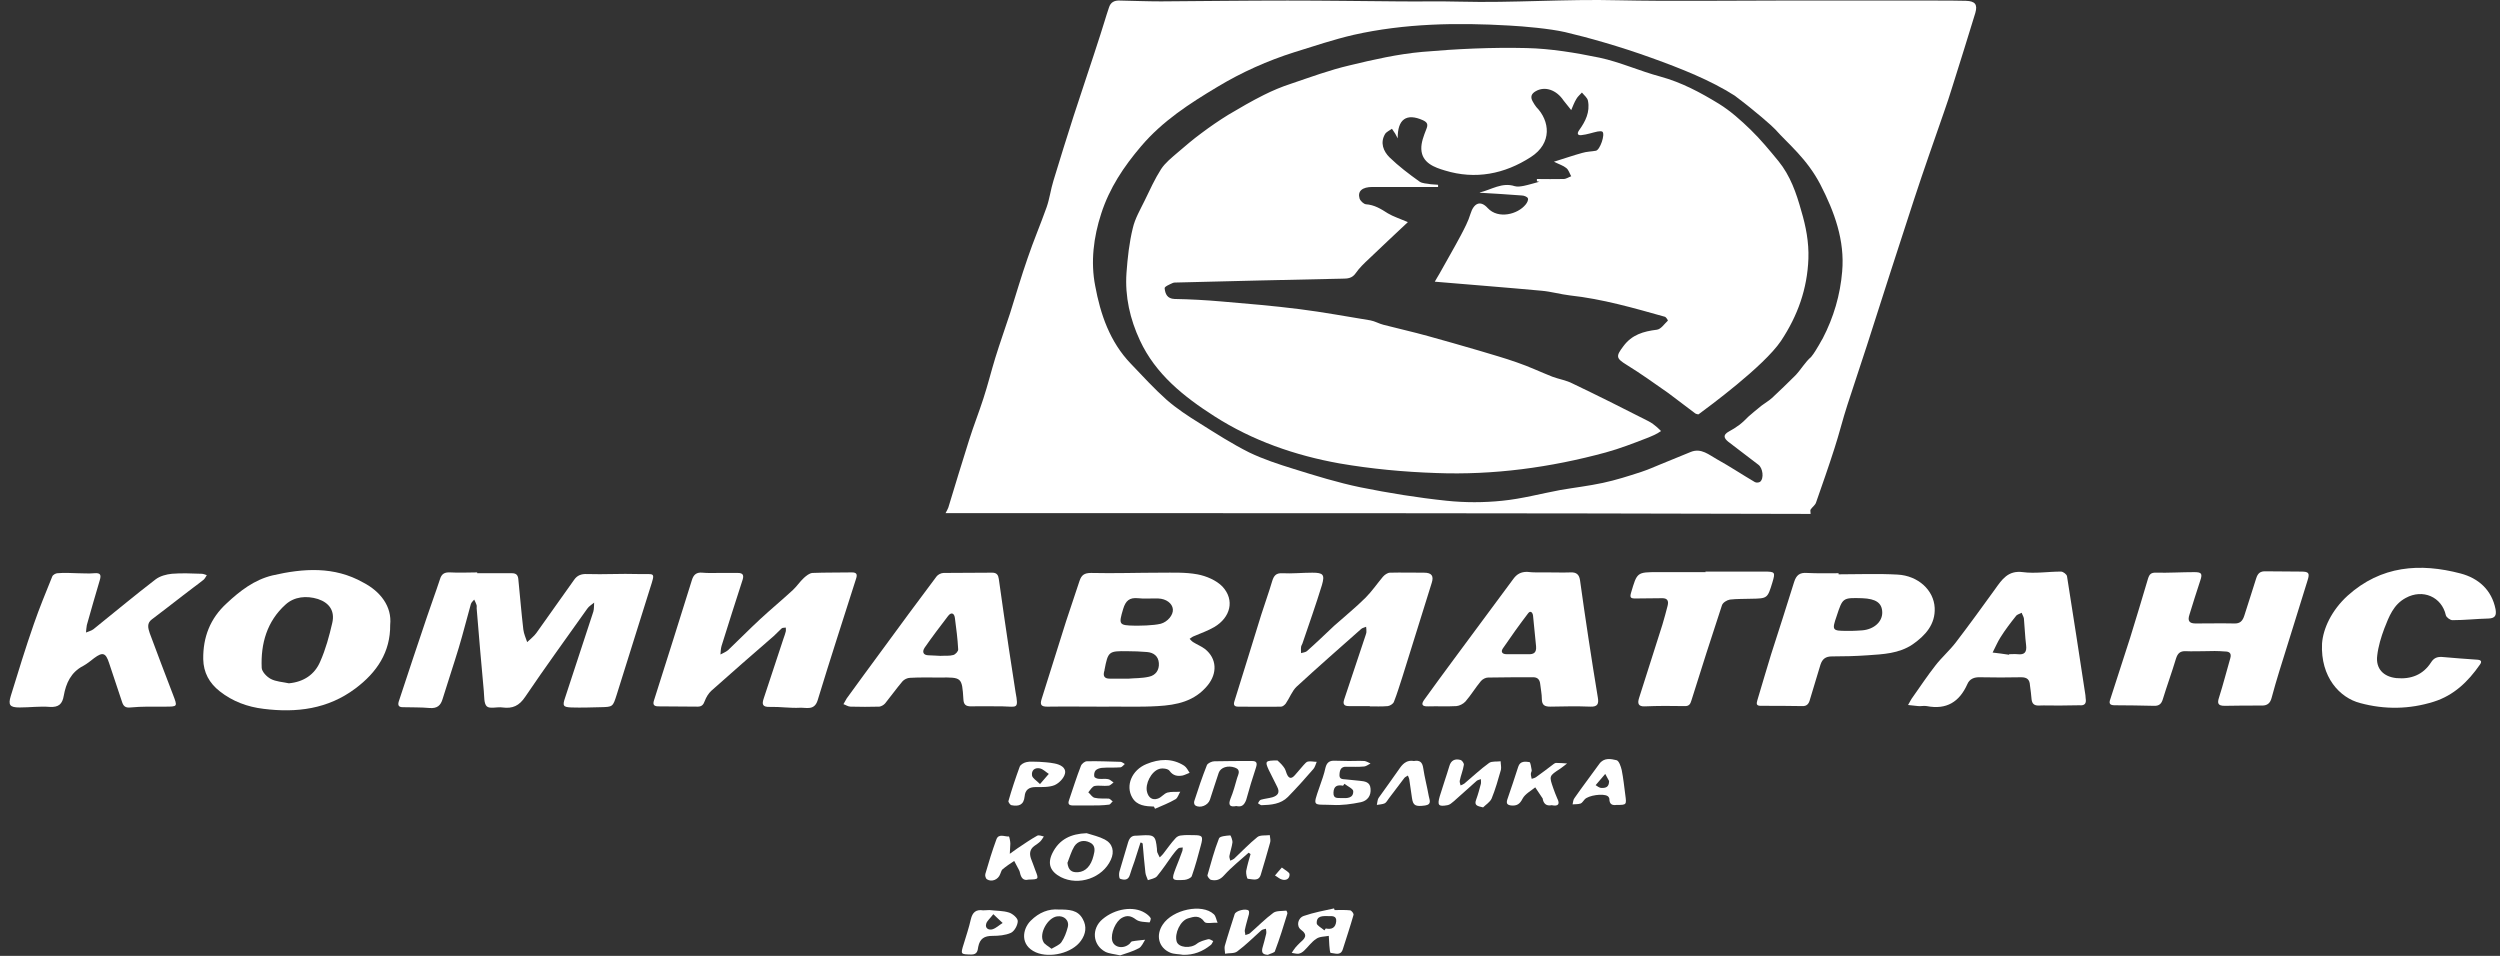 <svg width="204" height="78" viewBox="0 0 204 78" fill="none" xmlns="http://www.w3.org/2000/svg">
<rect x="0" y="0" width="204" height="78" fill="#333333" stroke="none"/>
<path d="M77.158 41.869C77.248 41.69 77.337 41.556 77.382 41.421C77.942 39.584 78.502 37.725 79.085 35.888C79.443 34.745 79.891 33.626 80.249 32.505C80.608 31.408 80.877 30.31 81.213 29.212C81.594 27.98 82.019 26.793 82.422 25.561C82.893 24.06 83.341 22.537 83.856 21.058C84.326 19.669 84.909 18.303 85.402 16.914C85.648 16.22 85.738 15.458 85.962 14.741C86.499 12.994 87.037 11.224 87.597 9.499C88.314 7.281 89.076 5.064 89.792 2.823C90.039 2.084 90.24 1.345 90.487 0.628C90.621 0.18 90.935 0.023 91.383 0.046C92.503 0.068 93.623 0.113 94.743 0.113C98.193 0.09 101.62 0.046 105.07 0.046C108.072 0.046 111.051 0.09 114.053 0.113C115.756 0.135 117.458 0.09 119.138 0.135C123.439 0.247 127.741 -0.089 132.064 0.023C136.388 0.113 140.689 0.046 145.012 0.046C149.336 0.046 153.637 0.046 157.96 0.046C158.789 0.046 159.618 0.046 160.424 0.068C161.164 0.09 161.388 0.359 161.186 1.054C160.581 3.07 159.931 5.086 159.304 7.102C159.103 7.774 158.879 8.424 158.655 9.073C157.826 11.47 156.974 13.867 156.19 16.264C154.891 20.229 153.614 24.217 152.337 28.204C151.822 29.817 151.262 31.43 150.747 33.043C150.366 34.208 150.075 35.418 149.694 36.583C149.224 38.061 148.708 39.517 148.193 40.995C148.126 41.22 147.879 41.376 147.745 41.578C147.7 41.645 147.745 41.757 147.745 41.936C124.268 41.869 100.724 41.869 77.158 41.869ZM123.148 2.084C118.892 1.838 114.636 1.905 110.447 2.846C108.811 3.227 107.221 3.764 105.63 4.257C103.435 4.952 101.329 5.892 99.358 7.08C97.073 8.446 94.855 9.88 93.108 11.941C91.697 13.598 90.532 15.346 89.86 17.429C89.232 19.356 88.986 21.372 89.367 23.321C89.792 25.628 90.554 27.891 92.279 29.683C93.242 30.691 94.183 31.721 95.214 32.64C96.042 33.357 96.961 33.962 97.902 34.544C99.223 35.373 100.545 36.224 101.934 36.919C103.099 37.478 104.331 37.882 105.563 38.263C107.355 38.823 109.17 39.383 111.007 39.764C113.336 40.234 115.689 40.615 118.041 40.861C119.542 41.018 121.087 41.018 122.588 40.861C124.179 40.704 125.747 40.279 127.315 39.987C128.48 39.786 129.645 39.651 130.787 39.405C131.84 39.181 132.893 38.845 133.923 38.509C134.461 38.33 134.976 38.106 135.514 37.882C136.343 37.546 137.149 37.21 137.978 36.874C138.829 36.538 139.457 37.12 140.106 37.478C141.159 38.061 142.167 38.733 143.198 39.338C143.31 39.405 143.534 39.383 143.623 39.315C143.959 39.047 143.847 38.195 143.489 37.926C142.66 37.299 141.853 36.672 141.025 36.045C140.666 35.754 140.577 35.485 141.069 35.216C141.361 35.059 141.652 34.88 141.921 34.678C142.19 34.477 142.436 34.23 142.682 33.984C142.75 33.917 143.578 33.222 143.758 33.088C144.094 32.841 144.362 32.685 144.586 32.483C145.236 31.878 145.886 31.251 146.513 30.624C146.961 30.153 147.297 29.548 147.79 29.123C148.216 28.608 148.708 27.622 148.731 27.622C149.627 25.897 150.164 24.06 150.321 22.156C150.545 19.625 149.694 17.295 148.552 15.077C147.454 12.949 145.886 11.717 144.855 10.552C144.609 10.283 143.242 9.073 141.54 7.797C139.569 6.542 137.194 5.601 134.775 4.728C132.176 3.787 129.533 3.047 127.718 2.622C126.441 2.331 124.358 2.151 123.148 2.084Z" fill="white"/>
<path d="M38.94 46.775C39.881 46.775 40.844 46.775 41.785 46.775C42.166 46.775 42.278 46.977 42.3 47.313C42.435 48.657 42.547 50.023 42.703 51.367C42.748 51.726 42.905 52.062 43.017 52.398C43.264 52.151 43.577 51.928 43.779 51.636C44.809 50.203 45.817 48.746 46.848 47.313C47.094 46.954 47.43 46.82 47.901 46.842C49.289 46.887 50.678 46.797 52.067 46.842C53.456 46.887 53.501 46.574 53.031 48.052C52.135 50.942 51.216 53.809 50.32 56.699C50.006 57.685 50.006 57.685 48.998 57.707C48.214 57.729 47.43 57.752 46.646 57.729C45.952 57.707 45.885 57.595 46.108 56.945C46.87 54.593 47.654 52.264 48.416 49.911C48.483 49.687 48.461 49.419 48.483 49.172C48.304 49.329 48.057 49.463 47.923 49.665C46.221 52.062 44.496 54.436 42.86 56.856C42.367 57.595 41.83 57.841 41.001 57.729C40.575 57.662 39.971 57.864 39.724 57.64C39.478 57.416 39.522 56.833 39.478 56.385C39.276 54.145 39.074 51.905 38.895 49.642C38.895 49.531 38.918 49.419 38.873 49.329C38.828 49.194 38.761 49.06 38.694 48.926C38.604 49.038 38.47 49.15 38.425 49.284C38.089 50.471 37.797 51.659 37.439 52.846C37.014 54.257 36.543 55.646 36.117 57.035C35.961 57.573 35.669 57.819 35.065 57.774C34.325 57.707 33.608 57.729 32.869 57.707C32.556 57.707 32.444 57.573 32.533 57.259C33.295 54.952 34.056 52.644 34.84 50.337C35.176 49.329 35.557 48.321 35.893 47.29C36.028 46.82 36.274 46.685 36.745 46.708C37.484 46.753 38.201 46.708 38.94 46.708C38.94 46.73 38.94 46.753 38.94 46.775Z" fill="white"/>
<path d="M89.971 57.663C88.47 57.663 86.969 57.641 85.468 57.663C84.975 57.663 84.841 57.529 84.998 57.036C85.67 54.93 86.32 52.802 86.992 50.696C87.35 49.598 87.731 48.501 88.089 47.403C88.246 46.933 88.47 46.753 89.03 46.753C90.912 46.798 92.816 46.731 94.698 46.731C95.706 46.731 96.714 46.686 97.7 46.865C98.439 47 99.268 47.358 99.76 47.873C100.769 48.971 100.41 50.383 99.088 51.166C98.551 51.48 97.946 51.682 97.386 51.928C97.274 51.973 97.184 52.063 97.072 52.13C97.162 52.219 97.251 52.331 97.364 52.399C97.677 52.6 98.035 52.735 98.327 52.959C99.312 53.743 99.335 54.952 98.551 55.916C97.475 57.237 96.019 57.529 94.474 57.618C92.995 57.708 91.494 57.641 89.971 57.663ZM92.099 55.378C92.547 55.333 93.174 55.356 93.757 55.221C94.294 55.109 94.608 54.684 94.563 54.101C94.519 53.541 94.138 53.25 93.6 53.205C93.062 53.16 92.525 53.138 91.987 53.138C90.464 53.115 90.419 53.16 90.128 54.661C90.128 54.706 90.128 54.728 90.105 54.773C89.993 55.176 90.128 55.378 90.553 55.378C91.024 55.378 91.494 55.378 92.099 55.378ZM92.906 51.054C93.331 51.054 93.757 51.032 94.183 50.987C94.362 50.965 94.541 50.943 94.72 50.898C95.28 50.741 95.751 50.181 95.706 49.711C95.661 49.24 95.168 48.859 94.519 48.837C93.959 48.814 93.398 48.882 92.861 48.814C92.166 48.747 91.853 49.016 91.651 49.688C91.27 50.965 91.293 51.032 92.592 51.054C92.682 51.054 92.794 51.054 92.906 51.054Z" fill="white"/>
<path d="M58.699 46.752C59.192 46.752 59.707 46.752 60.2 46.752C60.603 46.752 60.715 46.909 60.603 47.29C60.021 49.105 59.438 50.897 58.878 52.711C58.811 52.935 58.811 53.181 58.789 53.406C58.99 53.294 59.237 53.204 59.416 53.047C60.289 52.218 61.141 51.345 62.037 50.516C62.91 49.709 63.829 48.948 64.703 48.141C65.016 47.85 65.263 47.469 65.599 47.156C65.8 46.976 66.047 46.775 66.293 46.752C67.368 46.708 68.444 46.73 69.519 46.708C69.922 46.708 69.967 46.887 69.855 47.223C68.802 50.538 67.727 53.831 66.719 57.147C66.45 57.998 65.8 57.729 65.285 57.752C64.479 57.796 63.65 57.662 62.843 57.684C62.216 57.707 62.149 57.483 62.328 56.967C62.866 55.332 63.403 53.697 63.941 52.084C64.008 51.905 64.075 51.703 64.12 51.524C64.142 51.434 64.12 51.322 64.12 51.21C64.008 51.233 63.851 51.21 63.784 51.277C63.56 51.479 63.358 51.703 63.135 51.905C61.432 53.383 59.729 54.862 58.049 56.363C57.803 56.587 57.624 56.9 57.512 57.191C57.4 57.505 57.265 57.662 56.929 57.662C55.854 57.662 54.779 57.639 53.726 57.639C53.345 57.639 53.255 57.483 53.367 57.147C54.398 53.876 55.451 50.605 56.459 47.335C56.593 46.887 56.84 46.685 57.31 46.73C57.758 46.775 58.228 46.752 58.699 46.752Z" fill="white"/>
<path d="M31.839 50.987C31.862 53.205 30.764 54.862 28.994 56.184C26.754 57.864 24.2 58.178 21.512 57.842C20.191 57.685 18.981 57.237 17.928 56.408C17.077 55.736 16.606 54.885 16.584 53.787C16.561 51.995 17.144 50.471 18.488 49.239C19.586 48.209 20.751 47.313 22.229 46.954C24.76 46.372 27.269 46.193 29.644 47.537C31.033 48.254 31.996 49.486 31.839 50.987ZM23.573 55.758C24.783 55.646 25.679 55.041 26.127 53.989C26.575 52.98 26.866 51.905 27.113 50.83C27.337 49.867 26.889 49.195 25.948 48.881C25.007 48.59 24.021 48.679 23.304 49.329C21.781 50.696 21.266 52.532 21.355 54.504C21.378 54.817 21.759 55.221 22.095 55.4C22.52 55.624 23.058 55.646 23.573 55.758Z" fill="white"/>
<path d="M111.79 57.618C111.208 57.618 110.648 57.618 110.065 57.618C109.707 57.618 109.55 57.483 109.684 57.08C110.267 55.333 110.849 53.586 111.432 51.838C111.454 51.749 111.499 51.659 111.499 51.592C111.499 51.435 111.499 51.278 111.476 51.144C111.342 51.211 111.163 51.233 111.073 51.323C109.304 52.891 107.534 54.437 105.809 56.027C105.428 56.386 105.226 56.968 104.913 57.416C104.823 57.528 104.666 57.663 104.532 57.663C103.367 57.685 102.202 57.663 101.037 57.663C100.724 57.663 100.634 57.528 100.724 57.237C101.463 54.885 102.18 52.533 102.919 50.158C103.21 49.24 103.546 48.321 103.815 47.403C103.95 46.977 104.129 46.753 104.622 46.776C105.45 46.82 106.257 46.731 107.086 46.731C107.982 46.731 108.116 46.888 107.87 47.739C107.377 49.352 106.817 50.92 106.279 52.51C106.235 52.622 106.167 52.712 106.167 52.801C106.145 52.958 106.167 53.138 106.167 53.294C106.324 53.249 106.526 53.227 106.638 53.138C107.399 52.465 108.139 51.749 108.878 51.054C109.729 50.292 110.625 49.576 111.432 48.769C111.947 48.254 112.373 47.627 112.843 47.067C112.977 46.91 113.224 46.731 113.425 46.731C114.344 46.708 115.285 46.731 116.203 46.731C116.83 46.731 117.01 46.999 116.83 47.559C116.024 50.113 115.24 52.69 114.433 55.243C114.209 55.915 114.008 56.61 113.739 57.282C113.672 57.439 113.425 57.595 113.246 57.618C112.753 57.663 112.238 57.64 111.745 57.64C111.79 57.64 111.79 57.64 111.79 57.618Z" fill="white"/>
<path d="M179.868 53.137C179.375 53.137 178.86 53.16 178.367 53.137C177.897 53.115 177.695 53.317 177.561 53.742C177.225 54.862 176.822 55.96 176.486 57.058C176.374 57.438 176.172 57.618 175.746 57.595C174.693 57.573 173.641 57.55 172.565 57.55C172.14 57.55 172.072 57.394 172.207 57.035C172.744 55.377 173.282 53.697 173.82 52.04C174.313 50.427 174.805 48.836 175.276 47.223C175.388 46.865 175.522 46.708 175.948 46.731C176.978 46.753 178.031 46.686 179.062 46.686C179.667 46.686 179.734 46.82 179.532 47.403C179.219 48.321 178.95 49.239 178.658 50.158C178.502 50.628 178.614 50.875 179.151 50.875C180.204 50.875 181.257 50.852 182.31 50.875C182.803 50.897 183.004 50.651 183.139 50.225C183.452 49.217 183.788 48.231 184.102 47.201C184.236 46.775 184.438 46.596 184.908 46.619C185.849 46.641 186.813 46.619 187.753 46.641C188.403 46.641 188.493 46.753 188.291 47.38C187.529 49.867 186.745 52.331 185.984 54.795C185.76 55.512 185.558 56.229 185.357 56.968C185.245 57.371 185.02 57.573 184.595 57.573C183.564 57.573 182.556 57.573 181.526 57.595C180.966 57.595 180.921 57.371 181.078 56.901C181.414 55.848 181.683 54.773 181.996 53.697C182.108 53.294 181.907 53.16 181.548 53.16C181.011 53.115 180.428 53.115 179.868 53.137Z" fill="white"/>
<path d="M6.301 46.775C6.772 46.775 7.242 46.82 7.69 46.775C8.205 46.73 8.273 46.909 8.138 47.357C7.78 48.567 7.421 49.799 7.085 51.009C7.041 51.21 7.041 51.412 7.018 51.614C7.22 51.524 7.444 51.479 7.623 51.345C9.326 49.978 10.983 48.589 12.708 47.268C13.067 46.999 13.582 46.864 14.03 46.82C14.836 46.752 15.643 46.797 16.449 46.82C16.584 46.82 16.741 46.887 16.875 46.932C16.785 47.066 16.718 47.223 16.606 47.312C16.046 47.761 15.464 48.164 14.903 48.612C14.075 49.261 13.246 49.889 12.395 50.538C11.969 50.852 12.081 51.255 12.215 51.658C12.843 53.316 13.447 54.974 14.097 56.632C14.5 57.684 14.523 57.662 13.425 57.662C12.507 57.662 11.566 57.64 10.647 57.729C10.222 57.774 10.065 57.617 9.953 57.259C9.617 56.206 9.236 55.153 8.9 54.1C8.631 53.271 8.385 53.182 7.69 53.697C7.399 53.921 7.108 54.167 6.772 54.347C5.786 54.862 5.383 55.758 5.204 56.766C5.092 57.438 4.8 57.729 4.061 57.684C3.255 57.617 2.426 57.729 1.597 57.729C0.791 57.729 0.656 57.528 0.88 56.788C1.485 54.817 2.09 52.846 2.762 50.919C3.21 49.62 3.748 48.321 4.263 47.044C4.308 46.909 4.554 46.775 4.688 46.775C5.226 46.73 5.764 46.752 6.301 46.775Z" fill="white"/>
<path d="M126.284 46.708C126.911 46.708 127.539 46.73 128.166 46.708C128.636 46.685 128.86 46.887 128.928 47.335C129.152 48.926 129.376 50.516 129.622 52.107C129.868 53.72 130.115 55.31 130.384 56.923C130.473 57.438 130.361 57.685 129.779 57.662C128.681 57.617 127.583 57.64 126.508 57.662C126.06 57.662 125.814 57.55 125.814 57.035C125.814 56.632 125.724 56.228 125.679 55.803C125.635 55.4 125.41 55.243 125.03 55.265C123.82 55.265 122.633 55.265 121.423 55.288C121.221 55.288 120.975 55.422 120.841 55.579C120.393 56.117 120.034 56.721 119.586 57.237C119.407 57.438 119.093 57.595 118.847 57.617C118.085 57.662 117.301 57.617 116.54 57.64C115.957 57.662 115.979 57.416 116.248 57.057C117.032 55.982 117.816 54.884 118.623 53.809C120.236 51.614 121.871 49.441 123.484 47.245C123.775 46.842 124.111 46.663 124.604 46.663C125.142 46.73 125.724 46.708 126.284 46.708ZM123.887 53.383C124.156 53.383 124.425 53.383 124.694 53.383C125.164 53.406 125.388 53.249 125.343 52.734C125.254 51.905 125.186 51.076 125.097 50.247C125.074 50.001 124.895 49.777 124.694 50.046C123.977 50.987 123.305 51.927 122.633 52.913C122.454 53.182 122.566 53.383 122.946 53.383C123.238 53.383 123.551 53.383 123.887 53.383Z" fill="white"/>
<path d="M167.996 57.573C167.436 57.573 166.876 57.55 166.338 57.573C165.98 57.573 165.823 57.416 165.778 57.08C165.756 56.699 165.688 56.296 165.644 55.915C165.621 55.444 165.397 55.265 164.927 55.265C163.807 55.288 162.709 55.288 161.589 55.265C161.096 55.243 160.715 55.4 160.536 55.825C159.886 57.281 158.833 57.931 157.221 57.617C156.997 57.573 156.75 57.64 156.526 57.617C156.257 57.595 155.966 57.55 155.697 57.528C155.832 57.304 155.944 57.057 156.101 56.856C156.705 56.005 157.265 55.153 157.915 54.324C158.43 53.652 159.08 53.092 159.595 52.42C160.693 50.986 161.746 49.53 162.799 48.074C163.359 47.29 163.851 46.529 165.061 46.685C166.069 46.82 167.122 46.641 168.175 46.641C168.354 46.641 168.645 46.865 168.668 47.022C169.183 50.247 169.676 53.495 170.169 56.721C170.191 56.811 170.169 56.901 170.191 56.99C170.258 57.393 170.124 57.595 169.676 57.55C169.116 57.55 168.556 57.573 167.996 57.573ZM163.941 53.428C163.941 53.406 163.941 53.383 163.941 53.383C164.165 53.383 164.411 53.361 164.635 53.383C165.218 53.451 165.397 53.204 165.33 52.644C165.24 51.927 165.218 51.188 165.151 50.471C165.128 50.315 165.016 50.158 164.971 50.001C164.815 50.09 164.591 50.135 164.501 50.27C164.053 50.83 163.627 51.39 163.247 51.995C163 52.375 162.821 52.823 162.597 53.249C163.023 53.294 163.493 53.361 163.941 53.428Z" fill="white"/>
<path d="M189.478 52.51C189.568 51.3 190.24 49.822 191.561 48.612C194.294 46.148 197.475 45.924 200.791 46.798C202.224 47.178 203.322 48.119 203.636 49.71C203.725 50.203 203.613 50.449 203.076 50.471C202.09 50.494 201.104 50.606 200.119 50.606C199.939 50.606 199.626 50.382 199.581 50.203C199.245 48.702 197.699 48.03 196.31 48.791C195.302 49.329 194.944 50.315 194.563 51.278C194.294 51.995 194.07 52.734 193.981 53.496C193.846 54.548 194.473 55.221 195.549 55.333C196.736 55.445 197.722 55.064 198.371 54.056C198.595 53.697 198.864 53.585 199.267 53.608C200.231 53.697 201.194 53.764 202.157 53.832C202.471 53.854 202.538 53.989 202.359 54.235C201.396 55.624 200.231 56.744 198.595 57.259C196.602 57.886 194.585 57.909 192.592 57.371C190.934 56.946 189.344 55.265 189.478 52.51Z" fill="white"/>
<path d="M81.817 57.639C80.965 57.639 80.114 57.617 79.24 57.639C78.815 57.639 78.635 57.505 78.613 57.057C78.501 55.265 78.479 55.265 76.686 55.287C75.88 55.287 75.074 55.265 74.267 55.31C74.043 55.31 73.774 55.444 73.64 55.601C73.147 56.183 72.699 56.811 72.229 57.393C72.117 57.528 71.915 57.639 71.758 57.662C70.974 57.684 70.19 57.684 69.406 57.662C69.204 57.662 69.025 57.528 68.824 57.46C68.913 57.303 69.003 57.147 69.092 56.99C70.056 55.668 70.997 54.369 71.96 53.07C73.438 51.053 74.917 49.037 76.418 47.044C76.53 46.887 76.799 46.752 77 46.752C78.322 46.73 79.644 46.752 80.965 46.73C81.346 46.73 81.458 46.932 81.503 47.245C81.772 49.149 82.04 51.053 82.332 52.98C82.511 54.145 82.69 55.31 82.869 56.475C83.138 57.908 82.981 57.662 81.817 57.639ZM76.731 53.518C77.112 53.495 77.471 53.54 77.784 53.45C77.963 53.406 78.21 53.137 78.187 52.98C78.143 52.129 78.031 51.278 77.919 50.426C77.874 50.045 77.627 49.911 77.359 50.269C76.709 51.121 76.059 51.972 75.454 52.846C75.23 53.182 75.32 53.473 75.79 53.473C76.126 53.495 76.44 53.495 76.731 53.518Z" fill="white"/>
<path d="M150.029 46.865C151.642 46.865 153.232 46.797 154.845 46.887C156.525 46.977 157.802 48.164 157.87 49.598C157.937 50.942 157.108 51.86 156.077 52.577C154.957 53.339 153.658 53.383 152.381 53.473C151.418 53.54 150.455 53.563 149.491 53.563C148.976 53.563 148.707 53.764 148.551 54.235C148.282 55.176 147.968 56.117 147.699 57.057C147.61 57.416 147.453 57.64 147.05 57.617C145.93 57.595 144.787 57.595 143.667 57.595C143.286 57.595 143.331 57.393 143.398 57.147C143.779 55.892 144.137 54.638 144.518 53.406C145.146 51.434 145.795 49.463 146.4 47.492C146.579 46.932 146.848 46.708 147.453 46.753C148.304 46.797 149.178 46.775 150.029 46.775C150.029 46.775 150.029 46.82 150.029 46.865ZM151.127 51.479C151.306 51.479 151.642 51.457 151.978 51.435C152.941 51.345 153.613 50.718 153.591 49.956C153.568 49.194 153.076 48.858 151.956 48.814C150.365 48.769 150.365 48.769 149.872 50.27C149.469 51.434 149.514 51.479 150.701 51.479C150.768 51.479 150.858 51.479 151.127 51.479Z" fill="white"/>
<path d="M139.165 46.641C140.756 46.641 142.346 46.641 143.937 46.641C144.855 46.641 144.878 46.685 144.631 47.514C144.228 48.836 144.228 48.836 142.884 48.858C142.302 48.881 141.742 48.858 141.159 48.926C140.913 48.97 140.577 49.172 140.51 49.396C139.658 51.972 138.829 54.571 138.023 57.147C137.933 57.461 137.821 57.64 137.441 57.617C136.365 57.595 135.29 57.595 134.215 57.64C133.677 57.662 133.61 57.393 133.744 56.968C134.372 54.974 135.021 52.98 135.648 50.986C135.805 50.471 135.94 49.956 136.074 49.441C136.186 49.015 136.052 48.791 135.581 48.814C134.864 48.836 134.148 48.814 133.431 48.836C133.05 48.836 132.983 48.746 133.095 48.365C133.587 46.708 133.565 46.685 135.268 46.685C136.567 46.685 137.889 46.685 139.188 46.685C139.165 46.685 139.165 46.663 139.165 46.641Z" fill="white"/>
<path d="M93.063 68.752C92.906 69.267 92.727 69.782 92.57 70.297C92.436 70.678 92.301 71.037 92.189 71.417C92.055 71.843 91.719 71.821 91.405 71.709C91.315 71.686 91.293 71.328 91.338 71.148C91.562 70.342 91.831 69.536 92.055 68.729C92.167 68.371 92.346 68.169 92.727 68.192C92.861 68.192 92.973 68.169 93.108 68.169C94.205 68.102 94.295 68.192 94.407 69.267C94.407 69.356 94.407 69.446 94.429 69.536C94.474 69.67 94.564 69.804 94.631 69.961C94.721 69.872 94.832 69.782 94.9 69.692C95.236 69.267 95.549 68.796 95.93 68.393C96.042 68.259 96.244 68.169 96.423 68.169C96.737 68.124 97.073 68.147 97.386 68.147C98.126 68.147 98.193 68.236 97.991 68.976C97.767 69.827 97.543 70.656 97.252 71.484C97.207 71.641 96.871 71.776 96.669 71.798C95.572 71.865 95.572 71.821 95.953 70.812C96.132 70.365 96.311 69.916 96.468 69.468C96.513 69.379 96.49 69.267 96.513 69.155C96.401 69.177 96.244 69.155 96.154 69.222C95.953 69.401 95.796 69.625 95.639 69.827C95.236 70.387 94.855 70.969 94.407 71.507C94.25 71.686 93.914 71.731 93.668 71.821C93.6 71.619 93.488 71.417 93.466 71.216C93.376 70.432 93.309 69.625 93.242 68.841C93.197 68.774 93.13 68.752 93.063 68.752Z" fill="white"/>
<path d="M101.889 69.58C101.217 70.184 100.5 70.745 99.895 71.417C99.559 71.797 99.245 71.887 98.82 71.797C98.707 71.775 98.506 71.506 98.528 71.417C98.82 70.409 99.088 69.378 99.469 68.415C99.536 68.236 100.052 68.191 100.388 68.168C100.432 68.168 100.589 68.572 100.567 68.751C100.522 69.109 100.388 69.468 100.32 69.849C100.298 69.96 100.365 70.095 100.388 70.229C100.5 70.184 100.612 70.14 100.701 70.073C101.329 69.49 101.933 68.84 102.605 68.303C102.829 68.124 103.277 68.191 103.613 68.146C103.636 68.37 103.703 68.594 103.636 68.773C103.389 69.647 103.143 70.521 102.874 71.394C102.695 71.954 102.18 71.73 101.821 71.708C101.754 71.708 101.665 71.282 101.687 71.081C101.777 70.61 101.911 70.162 102.045 69.692C101.978 69.647 101.933 69.602 101.889 69.58Z" fill="white"/>
<path d="M88.671 67.989C89.164 68.146 89.679 68.258 90.15 68.504C90.799 68.841 90.956 69.49 90.643 70.162C89.971 71.641 88.022 72.313 86.566 71.573C85.714 71.126 85.445 70.498 85.871 69.625C86.431 68.482 87.394 68.034 88.671 67.989ZM87.103 70.409C87.17 70.991 87.439 71.215 87.977 71.17C88.582 71.126 89.03 70.655 89.231 69.826C89.343 69.423 89.411 68.975 88.94 68.751C88.447 68.504 87.954 68.617 87.663 69.064C87.417 69.468 87.282 69.961 87.103 70.409Z" fill="white"/>
<path d="M86.387 74.217C87.238 74.217 87.955 74.239 88.358 75.001C88.694 75.606 88.605 76.211 88.201 76.771C87.484 77.779 85.67 78.204 84.528 77.712C83.206 77.129 83.43 75.807 84.102 75.135C84.796 74.441 85.58 74.15 86.387 74.217ZM85.804 77.42C86.14 77.219 86.454 77.107 86.611 76.883C86.857 76.524 87.014 76.099 87.126 75.673C87.283 75.113 86.835 74.687 86.252 74.777C85.491 74.889 84.774 76.166 85.132 76.838C85.222 77.062 85.535 77.196 85.804 77.42Z" fill="white"/>
<path d="M121.02 65.884C120.504 65.772 120.28 65.704 120.46 65.234C120.616 64.808 120.728 64.383 120.84 63.957C120.863 63.845 120.84 63.688 120.84 63.576C120.728 63.621 120.594 63.644 120.504 63.711C119.877 64.271 119.25 64.831 118.623 65.391C118.466 65.525 118.287 65.682 118.107 65.704C117.368 65.839 117.279 65.704 117.48 64.988C117.727 64.159 118.018 63.352 118.264 62.523C118.399 62.031 118.735 61.896 119.16 62.008C119.295 62.031 119.474 62.277 119.451 62.411C119.384 62.859 119.205 63.263 119.115 63.711C119.093 63.823 119.16 63.98 119.183 64.091C119.295 64.047 119.407 64.002 119.496 63.935C120.168 63.375 120.796 62.77 121.512 62.255C121.736 62.098 122.14 62.165 122.453 62.12C122.453 62.344 122.52 62.591 122.476 62.815C122.252 63.599 122.028 64.405 121.714 65.167C121.58 65.458 121.244 65.66 121.02 65.884Z" fill="white"/>
<path d="M103.457 77.913C103.009 77.891 102.942 77.712 103.009 77.376C103.121 76.972 103.233 76.591 103.323 76.188C103.345 76.054 103.323 75.919 103.3 75.785C103.166 75.83 103.032 75.83 102.92 75.919C102.27 76.502 101.643 77.129 100.948 77.644C100.702 77.823 100.299 77.756 99.963 77.823C99.963 77.622 99.895 77.376 99.94 77.196C100.187 76.323 100.478 75.449 100.747 74.598C100.836 74.306 101.688 74.105 101.889 74.306C101.934 74.351 101.934 74.508 101.912 74.598C101.8 75.023 101.665 75.449 101.576 75.897C101.553 76.009 101.62 76.166 101.62 76.3C101.732 76.255 101.889 76.233 101.979 76.166C102.628 75.606 103.233 74.979 103.905 74.486C104.152 74.306 104.6 74.351 104.958 74.306C104.981 74.306 105.07 74.486 105.048 74.553C104.734 75.583 104.421 76.591 104.04 77.6C104.04 77.734 103.681 77.801 103.457 77.913Z" fill="white"/>
<path d="M108.9 74.261C109.325 74.261 109.751 74.239 110.177 74.284C110.289 74.306 110.49 74.553 110.445 74.665C110.177 75.606 109.863 76.546 109.572 77.465C109.393 78.025 108.922 77.778 108.586 77.756C108.519 77.756 108.497 77.375 108.474 77.151C108.452 76.882 108.452 76.614 108.429 76.367C108.071 76.434 107.668 76.412 107.399 76.614C107.018 76.86 106.749 77.263 106.413 77.577C106.301 77.689 106.122 77.801 105.965 77.823C105.786 77.846 105.607 77.778 105.405 77.756C105.495 77.622 105.584 77.465 105.696 77.33C105.808 77.196 105.943 77.062 106.055 76.95C106.436 76.614 106.794 76.322 106.144 75.852C105.764 75.561 105.898 74.889 106.413 74.732C107.197 74.463 108.026 74.306 108.855 74.127C108.877 74.149 108.877 74.194 108.9 74.261ZM108.071 75.919C108.116 75.874 108.138 75.807 108.183 75.762C108.676 75.874 108.989 75.695 109.034 75.18C109.079 74.709 108.676 74.754 108.407 74.754C107.981 74.754 107.421 74.687 107.444 75.337C107.444 75.516 107.847 75.718 108.071 75.919Z" fill="white"/>
<path d="M100.881 65.772C100.343 65.884 100.209 65.682 100.41 65.167C100.634 64.629 100.791 64.047 100.948 63.487C101.038 63.196 101.284 62.815 100.769 62.636C100.209 62.434 99.604 62.613 99.447 63.061C99.201 63.778 98.977 64.517 98.73 65.257C98.573 65.727 97.924 65.974 97.543 65.727C97.453 65.682 97.409 65.481 97.453 65.369C97.767 64.383 98.103 63.397 98.484 62.434C98.551 62.277 98.887 62.121 99.089 62.121C100.119 62.098 101.127 62.098 102.158 62.098C102.539 62.098 102.606 62.255 102.494 62.613C102.202 63.487 101.934 64.383 101.687 65.279C101.53 65.682 101.329 65.884 100.881 65.772Z" fill="white"/>
<path d="M110.066 62.098C110.491 62.098 110.917 62.075 111.342 62.098C111.499 62.12 111.678 62.232 111.835 62.299C111.656 62.389 111.499 62.523 111.32 62.546C110.85 62.591 110.357 62.568 109.864 62.568C109.438 62.546 109.326 62.815 109.304 63.173C109.259 63.599 109.55 63.576 109.819 63.599C110.2 63.643 110.558 63.666 110.939 63.711C111.365 63.755 111.79 63.8 111.835 64.338C111.902 64.943 111.566 65.346 111.051 65.458C110.29 65.615 109.483 65.727 108.721 65.682C107.153 65.615 107.086 65.906 107.669 64.226C107.848 63.711 108.049 63.173 108.161 62.635C108.273 62.21 108.497 62.053 108.923 62.075C109.326 62.098 109.707 62.075 110.066 62.098ZM109.707 63.957C109.662 64.002 109.64 64.069 109.595 64.114C109.125 64.024 108.833 64.136 108.811 64.674C108.789 65.212 109.169 65.1 109.483 65.122C109.909 65.144 110.446 65.144 110.424 64.562C110.424 64.36 109.953 64.159 109.707 63.957Z" fill="white"/>
<path d="M83.923 71.775C83.497 71.887 83.318 71.619 83.228 71.215C83.206 71.148 83.206 71.081 83.161 71.014C83.027 70.745 82.892 70.499 82.758 70.252C82.422 70.476 82.086 70.7 81.794 70.947C81.705 71.036 81.683 71.193 81.615 71.327C81.459 71.775 80.921 71.999 80.54 71.753C80.428 71.686 80.361 71.439 80.406 71.305C80.674 70.364 80.966 69.423 81.302 68.505C81.481 67.99 81.974 68.281 82.332 68.258C82.355 68.258 82.444 68.639 82.444 68.841C82.444 69.11 82.399 69.401 82.399 69.67C82.601 69.513 82.825 69.378 83.027 69.222C83.564 68.863 84.079 68.505 84.639 68.191C84.774 68.124 84.998 68.214 85.177 68.258C85.088 68.393 84.998 68.55 84.886 68.662C84.751 68.796 84.572 68.908 84.415 69.02C84.035 69.289 83.99 69.647 84.124 70.05C84.236 70.364 84.371 70.678 84.483 71.014C84.774 71.753 84.774 71.753 83.923 71.775Z" fill="white"/>
<path d="M94.16 65.817C93.488 65.794 92.771 65.75 92.39 65.078C91.83 64.114 92.346 62.837 93.555 62.345C94.586 61.919 95.639 61.852 96.624 62.479C96.826 62.613 96.938 62.86 97.072 63.062C96.871 63.129 96.692 63.241 96.49 63.285C96.087 63.353 95.728 63.308 95.437 62.905C95.325 62.725 94.855 62.658 94.586 62.748C93.936 62.95 93.421 63.98 93.6 64.63C93.712 65.078 94.026 65.324 94.474 65.167C94.765 65.078 94.967 64.764 95.258 64.674C95.594 64.585 95.952 64.63 96.311 64.607C96.176 64.809 96.109 65.1 95.93 65.212C95.392 65.526 94.81 65.75 94.25 65.996C94.205 65.906 94.183 65.862 94.16 65.817Z" fill="white"/>
<path d="M126.62 65.704C126.172 65.794 125.948 65.57 125.881 65.166C125.881 65.144 125.881 65.122 125.858 65.122C125.657 64.83 125.478 64.539 125.276 64.248C124.917 64.539 124.447 64.786 124.245 65.166C124.021 65.615 123.775 65.771 123.305 65.727C122.991 65.682 122.901 65.57 122.991 65.256C123.305 64.36 123.596 63.464 123.887 62.568C124.044 62.075 124.469 62.142 124.805 62.187C124.895 62.209 124.94 62.613 124.985 62.837C125.007 62.926 124.917 63.038 124.917 63.15C124.917 63.285 124.962 63.419 124.985 63.553C125.119 63.509 125.253 63.486 125.365 63.397C125.836 63.061 126.306 62.702 126.777 62.344C126.844 62.299 126.911 62.254 126.956 62.254C127.27 62.254 127.561 62.277 127.874 62.299C127.695 62.434 127.516 62.59 127.314 62.725C126.396 63.33 126.396 63.307 126.754 64.338C126.844 64.606 126.956 64.875 127.068 65.144C127.314 65.615 127.158 65.816 126.62 65.704Z" fill="white"/>
<path d="M131.906 65.682C131.592 65.727 131.324 65.66 131.324 65.189C131.324 65.122 131.256 65.01 131.189 64.965C130.831 64.719 129.599 64.898 129.307 65.234C129.195 65.346 129.106 65.525 128.971 65.57C128.77 65.637 128.523 65.615 128.322 65.637C128.367 65.458 128.367 65.256 128.479 65.122C129.128 64.181 129.823 63.285 130.495 62.344C130.876 61.806 131.436 61.919 131.906 62.031C132.108 62.075 132.264 62.546 132.332 62.837C132.466 63.509 132.533 64.181 132.623 64.853C132.735 65.682 132.735 65.682 131.906 65.682ZM131.301 63.733C131.189 63.531 131.077 63.33 130.988 63.151C130.719 63.464 130.472 63.755 130.204 64.069C130.338 64.159 130.495 64.271 130.629 64.293C131.01 64.316 131.301 64.248 131.301 63.733Z" fill="white"/>
<path d="M96.535 77.913C96.176 77.846 95.796 77.869 95.482 77.734C94.541 77.331 94.295 76.323 94.877 75.449C95.683 74.217 98.08 73.702 99.044 74.598C99.223 74.755 99.245 75.068 99.357 75.293C98.977 75.27 98.416 75.404 98.282 75.225C97.879 74.643 97.408 74.8 96.96 74.934C96.311 75.113 95.818 76.189 96.019 76.838C96.176 77.331 97.14 77.421 97.655 77.017C97.901 76.816 98.26 76.726 98.596 76.636C98.708 76.614 98.865 76.726 98.999 76.793C98.932 76.905 98.887 77.062 98.775 77.129C98.125 77.645 97.408 77.936 96.535 77.913Z" fill="white"/>
<path d="M80.742 74.261C81.302 74.328 81.839 74.306 82.332 74.463C82.623 74.552 83.049 74.911 83.049 75.157C83.049 75.493 82.78 75.986 82.489 76.121C82.041 76.322 81.481 76.367 80.988 76.367C80.316 76.367 79.958 76.591 79.823 77.263C79.778 77.554 79.756 77.89 79.263 77.89C78.389 77.868 78.367 77.89 78.636 77.039C78.838 76.367 79.061 75.717 79.218 75.023C79.353 74.44 79.644 74.194 80.226 74.284C80.406 74.284 80.585 74.261 80.742 74.261ZM81.055 74.597C80.786 74.956 80.54 75.135 80.473 75.381C80.361 75.762 80.697 75.919 80.988 75.829C81.279 75.74 81.526 75.493 81.817 75.314C81.615 75.135 81.414 74.933 81.055 74.597Z" fill="white"/>
<path d="M88.962 65.727C88.492 65.727 88.044 65.727 87.574 65.727C87.26 65.727 87.103 65.637 87.237 65.279C87.551 64.361 87.842 63.42 88.201 62.501C88.268 62.322 88.514 62.12 88.694 62.12C89.612 62.098 90.508 62.143 91.427 62.165C91.539 62.165 91.673 62.277 91.785 62.344C91.673 62.434 91.561 62.591 91.449 62.613C90.934 62.658 90.418 62.613 89.903 62.658C89.724 62.68 89.5 62.748 89.388 62.882C89.299 62.994 89.254 63.218 89.299 63.375C89.321 63.464 89.545 63.554 89.679 63.554C89.926 63.577 90.195 63.532 90.418 63.577C90.575 63.599 90.71 63.756 90.867 63.845C90.732 63.935 90.598 64.114 90.441 64.114C90.06 64.159 89.679 64.069 89.321 64.136C89.119 64.181 88.963 64.472 88.806 64.652C88.985 64.808 89.119 65.055 89.321 65.1C89.702 65.189 90.105 65.145 90.486 65.167C90.598 65.189 90.687 65.324 90.799 65.391C90.687 65.481 90.598 65.66 90.486 65.66C89.971 65.727 89.478 65.727 88.962 65.727Z" fill="white"/>
<path d="M91.405 77.959C90.912 77.847 90.509 77.824 90.195 77.667C89.142 77.107 89.053 75.763 89.971 75.002C90.979 74.15 92.48 73.904 93.421 74.486C93.6 74.598 93.779 74.733 93.891 74.912C93.936 74.979 93.824 75.27 93.802 75.27C93.421 75.226 92.973 75.248 92.682 75.024C92.301 74.733 91.965 74.666 91.561 74.89C91.024 75.181 90.621 76.166 90.755 76.749C90.889 77.309 91.629 77.466 92.144 77.04C92.234 76.973 92.278 76.838 92.368 76.816C92.726 76.749 93.085 76.727 93.443 76.682C93.287 76.928 93.152 77.264 92.928 77.376C92.435 77.645 91.853 77.802 91.405 77.959Z" fill="white"/>
<path d="M84.796 62.164C85.133 62.187 85.603 62.209 86.051 62.299C86.521 62.389 87.014 62.635 86.902 63.128C86.813 63.509 86.409 63.912 86.051 64.069C85.603 64.248 85.043 64.225 84.505 64.225C83.968 64.225 83.654 64.45 83.609 64.987C83.542 65.704 83.116 65.816 82.534 65.704C82.422 65.682 82.265 65.435 82.288 65.368C82.556 64.427 82.87 63.486 83.206 62.568C83.273 62.389 83.542 62.232 83.766 62.187C84.035 62.12 84.371 62.164 84.796 62.164ZM84.864 63.979C85.177 63.621 85.379 63.374 85.581 63.15C85.334 62.993 85.132 62.769 84.864 62.702C84.438 62.613 84.147 62.859 84.214 63.285C84.259 63.509 84.55 63.665 84.864 63.979Z" fill="white"/>
<path d="M115.375 62.098C115.867 62.008 116.069 62.21 116.136 62.68C116.248 63.442 116.45 64.181 116.584 64.943C116.629 65.234 116.875 65.637 116.293 65.727C115.487 65.839 115.307 65.727 115.218 65.122C115.151 64.607 115.061 64.092 114.994 63.576C114.971 63.487 114.927 63.375 114.882 63.285C114.792 63.352 114.658 63.397 114.59 63.487C114.165 64.047 113.739 64.607 113.336 65.144C113.224 65.279 113.134 65.481 113 65.548C112.821 65.637 112.574 65.637 112.35 65.682C112.395 65.503 112.395 65.279 112.485 65.122C113.067 64.293 113.672 63.487 114.254 62.636C114.546 62.232 114.882 62.008 115.375 62.098Z" fill="white"/>
<path d="M104.241 62.053C104.33 62.142 104.554 62.322 104.733 62.568C104.868 62.725 104.935 62.949 105.002 63.15C105.182 63.576 105.406 63.554 105.674 63.24C105.898 62.971 106.145 62.702 106.369 62.434C106.481 62.322 106.593 62.165 106.727 62.142C106.951 62.097 107.198 62.165 107.444 62.165C107.354 62.366 107.31 62.59 107.175 62.747C106.503 63.531 105.809 64.293 105.092 65.032C104.509 65.615 103.725 65.682 102.941 65.704C102.852 65.704 102.74 65.592 102.65 65.547C102.717 65.435 102.785 65.278 102.897 65.256C103.21 65.166 103.524 65.144 103.837 65.055C104.263 64.92 104.465 64.674 104.218 64.203C103.972 63.733 103.77 63.285 103.524 62.814C103.21 62.12 103.233 62.053 104.241 62.053Z" fill="white"/>
<path d="M104.599 70.789C104.913 71.035 105.204 71.17 105.227 71.327C105.249 71.707 104.958 71.864 104.622 71.775C104.42 71.73 104.241 71.551 104.039 71.439C104.196 71.26 104.353 71.058 104.599 70.789Z" fill="white"/>
<path d="M114.054 11.292C113.942 11.09 113.897 11 113.852 10.911C113.762 10.776 113.673 10.642 113.583 10.508C113.404 10.642 113.135 10.754 113.023 10.933C112.598 11.65 112.889 12.345 113.382 12.837C114.121 13.554 114.972 14.204 115.823 14.809C116.07 14.988 116.428 14.966 116.742 15.033C116.943 15.055 117.145 15.055 117.347 15.078C117.347 15.145 117.347 15.19 117.347 15.257C116.563 15.257 115.756 15.257 114.972 15.257C113.986 15.257 112.978 15.257 111.993 15.257C111.164 15.257 110.761 15.593 110.94 16.198C111.007 16.399 111.276 16.646 111.455 16.668C112.15 16.713 112.687 17.049 113.247 17.407C113.695 17.676 114.21 17.833 114.883 18.124C113.762 19.177 112.732 20.14 111.702 21.126C111.321 21.484 110.917 21.865 110.626 22.291C110.335 22.716 109.954 22.739 109.529 22.739C105.026 22.828 100.546 22.94 96.043 23.052C95.909 23.052 95.774 23.052 95.684 23.097C95.438 23.209 95.012 23.388 95.035 23.523C95.08 23.971 95.236 24.374 95.841 24.396C97.118 24.419 98.373 24.486 99.65 24.598C101.778 24.777 103.906 24.956 106.034 25.225C107.983 25.472 109.909 25.83 111.836 26.144C112.194 26.211 112.53 26.413 112.889 26.502C114.098 26.816 115.308 27.085 116.518 27.421C117.907 27.802 119.296 28.205 120.685 28.608C121.715 28.922 122.768 29.213 123.776 29.571C124.762 29.907 125.702 30.355 126.666 30.736C127.203 30.938 127.808 31.027 128.323 31.296C130.384 32.282 132.445 33.312 134.506 34.365C135.044 34.634 135.537 35.172 135.537 35.172C135.223 35.418 134.708 35.62 134.372 35.754C133.274 36.18 132.176 36.605 131.034 36.919C126.509 38.151 121.872 38.778 117.19 38.599C114.547 38.51 111.903 38.263 109.305 37.815C105.676 37.165 102.203 35.956 99.09 33.962C96.603 32.371 94.296 30.535 93.019 27.779C92.212 26.054 91.787 24.195 91.921 22.268C92.011 21.036 92.145 19.804 92.436 18.617C92.615 17.833 93.041 17.116 93.4 16.377C93.825 15.503 94.228 14.607 94.744 13.801C95.08 13.285 95.617 12.86 96.11 12.434C96.737 11.896 97.365 11.359 98.037 10.866C98.754 10.328 99.47 9.836 100.232 9.365C101.173 8.805 102.136 8.245 103.122 7.752C103.839 7.394 104.578 7.08 105.34 6.834C106.93 6.296 108.498 5.714 110.133 5.333C112.082 4.862 114.054 4.414 116.047 4.235C118.87 3.989 121.715 3.854 124.56 3.922C126.554 3.966 128.547 4.302 130.519 4.706C132.199 5.064 133.812 5.803 135.492 6.251C137.217 6.722 138.763 7.551 140.263 8.469C141.204 9.051 142.056 9.813 142.862 10.597C143.668 11.381 144.408 12.277 145.125 13.151C146.088 14.338 146.581 15.749 146.984 17.206C147.365 18.483 147.611 19.759 147.566 21.104C147.477 23.568 146.693 25.763 145.326 27.824C143.915 29.907 139.39 33.223 138.606 33.805C138.606 33.828 138.404 33.783 138.337 33.738C137.598 33.2 136.881 32.618 136.142 32.08C135.021 31.296 133.901 30.49 132.737 29.773C131.863 29.235 131.84 29.078 132.468 28.25C133.162 27.309 134.103 27.04 135.201 26.905C135.537 26.861 135.806 26.435 136.097 26.166C136.119 26.144 135.962 25.897 135.873 25.853C133.319 25.136 130.765 24.396 128.099 24.105C127.338 24.016 126.576 23.792 125.792 23.724C122.88 23.456 119.968 23.232 117.078 22.985C117.212 22.739 117.347 22.537 117.459 22.336C118.041 21.283 118.646 20.252 119.206 19.199C119.497 18.639 119.811 18.057 119.99 17.452C120.259 16.578 120.797 16.31 121.401 16.982C122.253 17.9 123.843 17.497 124.493 16.69C124.605 16.556 124.739 16.31 124.672 16.175C124.627 16.063 124.358 15.951 124.179 15.951C123.037 15.861 121.894 15.794 120.752 15.727C120.752 15.749 120.752 15.705 120.752 15.705C121.693 15.481 122.566 14.854 123.597 15.19C123.821 15.257 124.09 15.212 124.336 15.167C124.762 15.078 125.187 14.943 125.613 14.831C125.546 14.831 125.478 14.809 125.411 14.786C125.411 14.719 125.411 14.674 125.411 14.607C126.128 14.607 126.845 14.629 127.584 14.607C127.808 14.607 128.01 14.45 128.211 14.383C128.077 14.159 128.01 13.868 127.808 13.711C127.562 13.509 127.248 13.42 126.8 13.196C127.674 12.927 128.368 12.681 129.107 12.479C129.466 12.367 129.869 12.367 130.228 12.3C130.564 12.232 130.989 10.978 130.765 10.754C130.698 10.687 130.496 10.709 130.362 10.732C129.936 10.821 129.511 10.978 129.063 11.023C128.771 11.068 128.637 10.933 128.861 10.62C129.376 9.903 129.757 9.141 129.578 8.223C129.533 7.976 129.264 7.775 129.085 7.551C128.928 7.73 128.749 7.864 128.637 8.066C128.458 8.357 128.346 8.671 128.211 8.984C128.01 8.715 127.786 8.469 127.584 8.2C127.002 7.327 126.061 7.013 125.322 7.439C124.963 7.64 124.851 7.909 125.075 8.29C125.165 8.447 125.254 8.603 125.366 8.738C126.464 9.858 126.688 11.672 124.918 12.815C122.768 14.204 120.393 14.674 117.907 13.913C117.078 13.666 116.025 13.308 115.98 12.165C115.958 11.628 116.182 11.068 116.383 10.552C116.54 10.172 116.495 9.992 116.115 9.813C114.771 9.208 114.031 9.724 114.054 11.292Z" fill="white"/>
</svg>
